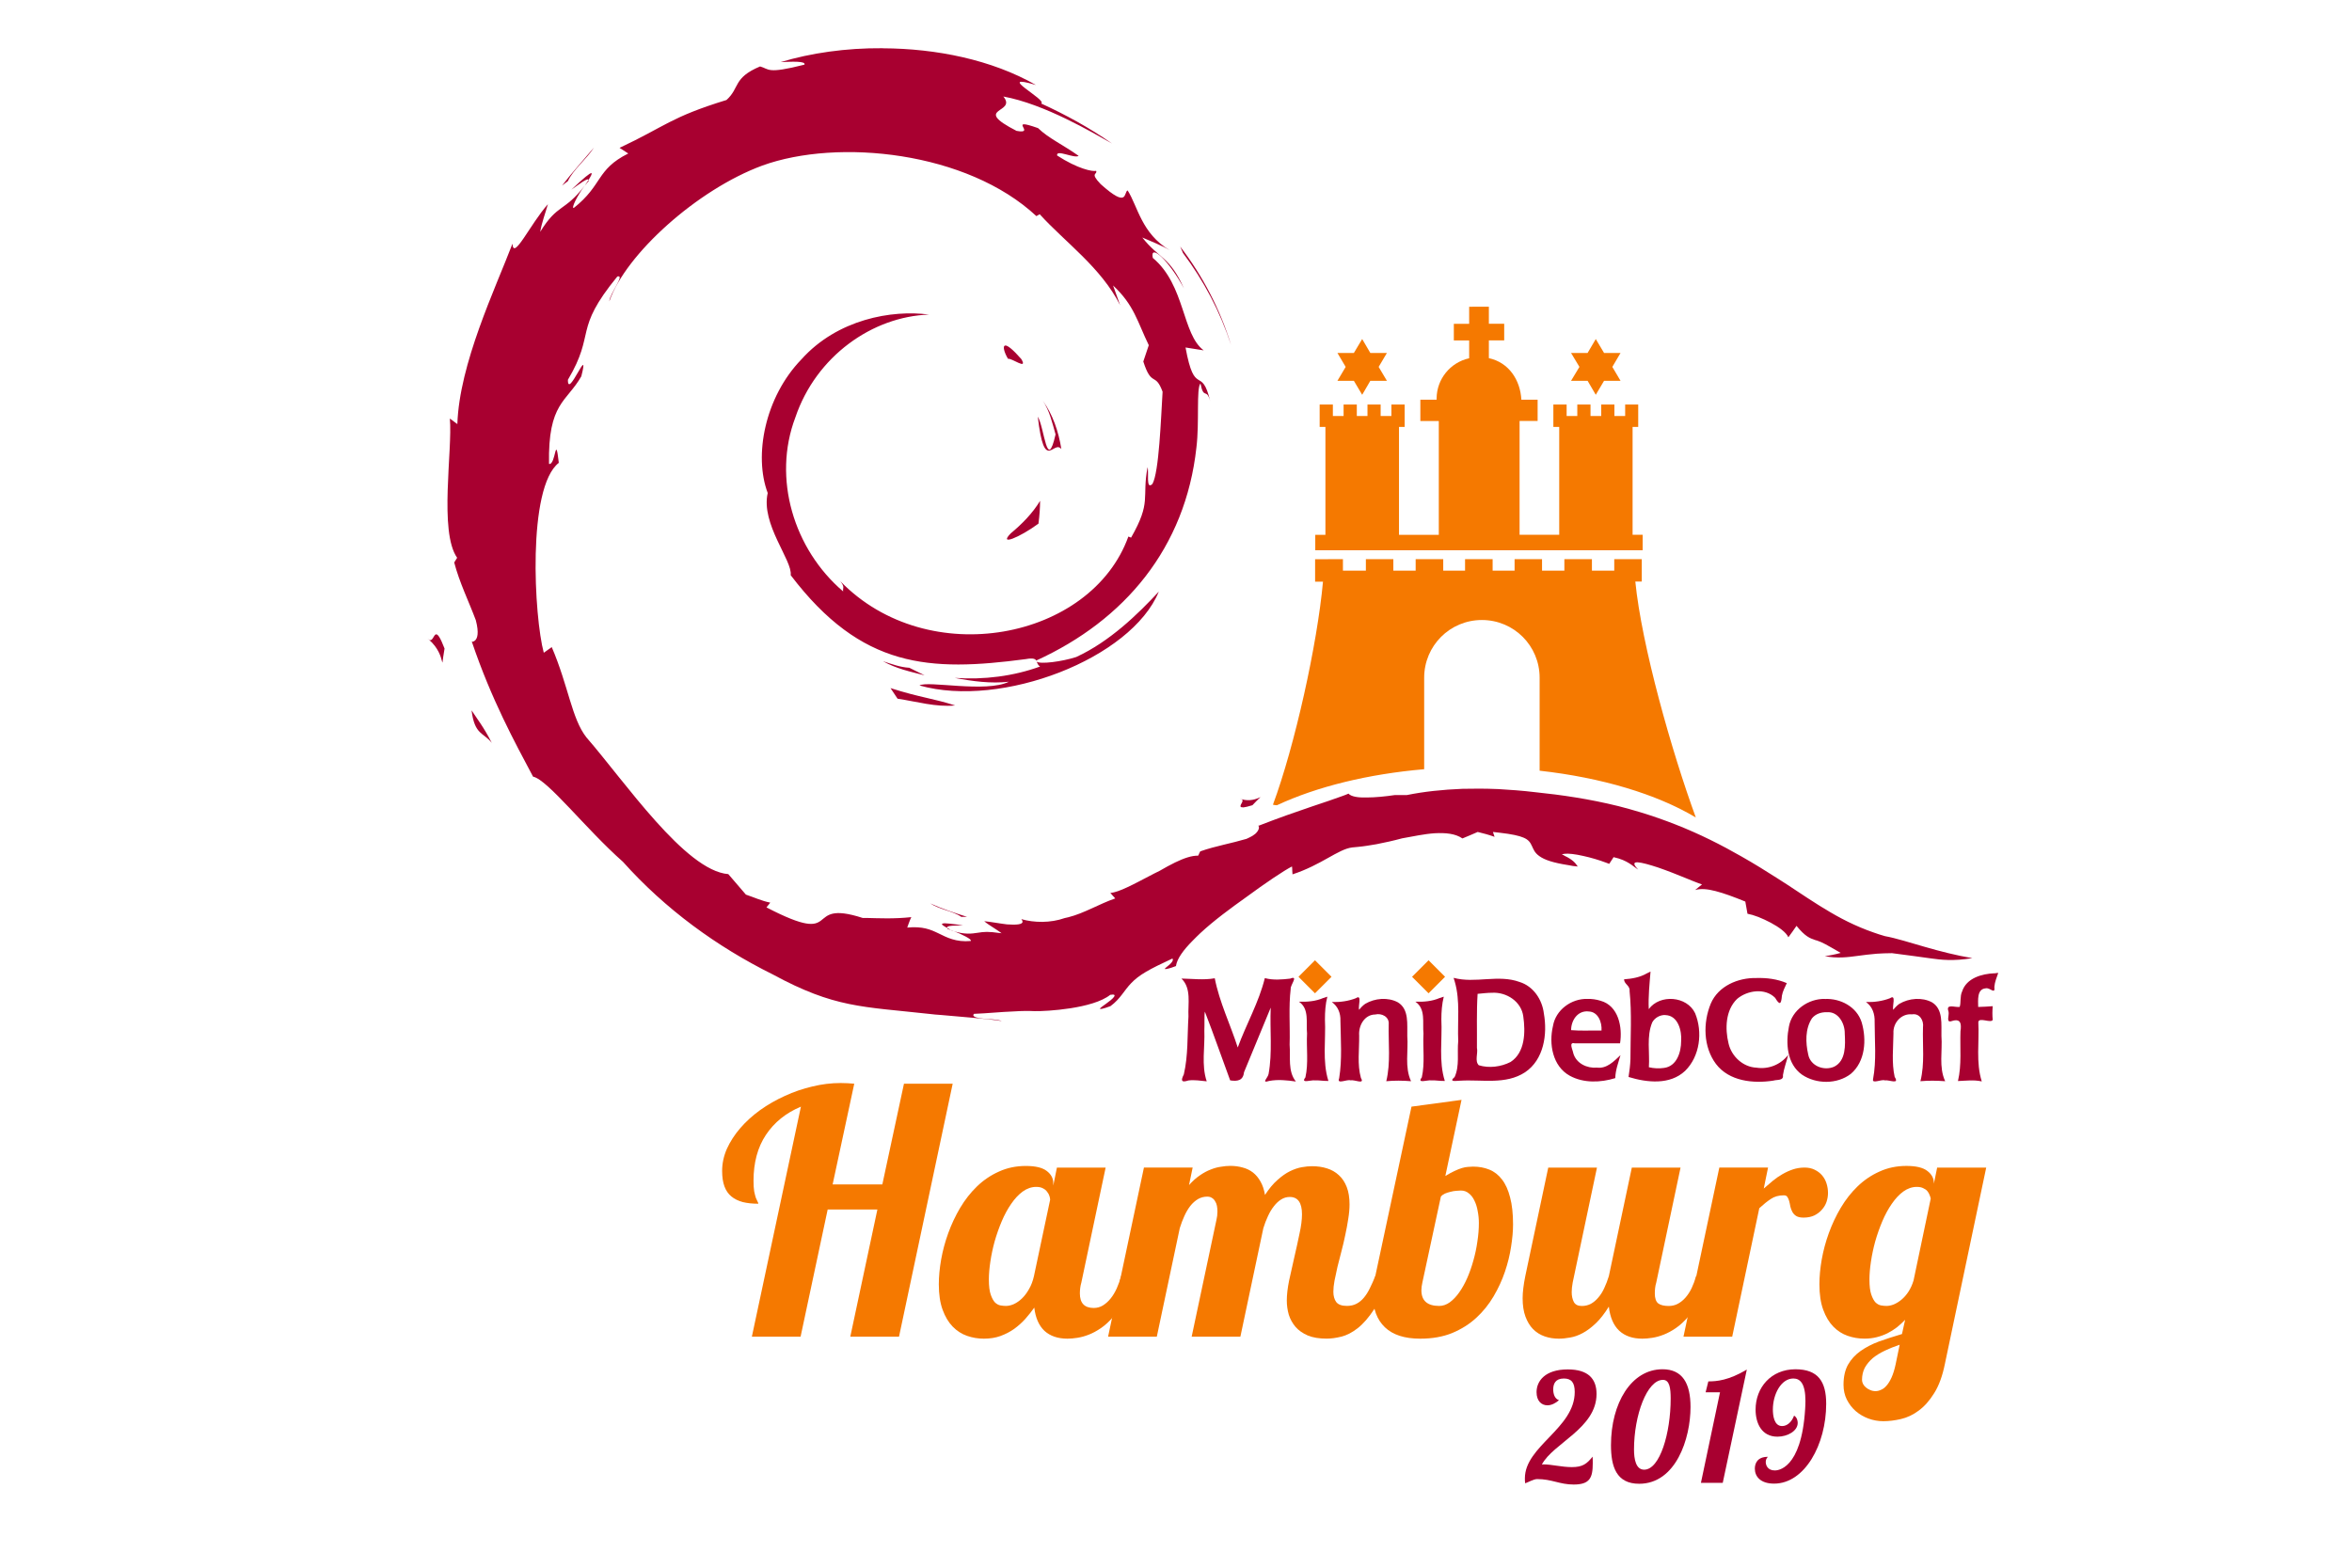 <?xml version="1.0" encoding="UTF-8" standalone="no"?>
<!-- Created with Inkscape (http://www.inkscape.org/) -->

<svg
   xmlns:ns2="http://ns.adobe.com/AdobeIllustrator/10.0/"
   xmlns:dc="http://purl.org/dc/elements/1.1/"
   xmlns:cc="http://creativecommons.org/ns#"
   xmlns:rdf="http://www.w3.org/1999/02/22-rdf-syntax-ns#"
   xmlns:svg="http://www.w3.org/2000/svg"
   xmlns="http://www.w3.org/2000/svg"
   xmlns:sodipodi="http://sodipodi.sourceforge.net/DTD/sodipodi-0.dtd"
   xmlns:inkscape="http://www.inkscape.org/namespaces/inkscape"
   width="219.075mm"
   height="146.05mm"
   viewBox="0 0 219.075 146.05"
   version="1.1"
   id="svg91"
   inkscape:version="0.92.3 (2405546, 2018-03-11)"
   sodipodi:docname="minidebconf-front1.svg">
  <defs
     id="defs85">
    <inkscape:path-effect
       effect="bend_path"
       id="path-effect1136"
       is_visible="true"
       bendpath="m 14.24,205.181 c 11.18,23.203 28.674,20.919 44.262,13.773 81.73,-40.115 84.615,17.473 120.643,-4.702"
       prop_scale="1"
       scale_y_rel="false"
       vertical="false"
       bendpath-nodetypes="ccc" />
    <inkscape:path-effect
       effect="bend_path"
       id="path-effect1133"
       is_visible="true"
       bendpath="m 10.276,221.504 c 44.144,44.714 90.033,54.855 139.205,0"
       prop_scale="1"
       scale_y_rel="false"
       vertical="false"
       bendpath-nodetypes="cc" />
    <inkscape:path-effect
       bendpath-nodetypes="ccc"
       vertical="false"
       scale_y_rel="false"
       prop_scale="1"
       bendpath="m 14.24,205.181 c 11.18,23.203 28.674,20.919 44.262,13.773 81.73,-40.115 84.615,17.473 120.643,-4.702"
       is_visible="true"
       id="path-effect1136-7"
       effect="bend_path" />
    <inkscape:path-effect
       bendpath-nodetypes="cc"
       vertical="false"
       scale_y_rel="false"
       prop_scale="1"
       bendpath="m 10.276,221.504 c 44.144,44.714 90.033,54.855 139.205,0"
       is_visible="true"
       id="path-effect1133-5"
       effect="bend_path" />
  </defs>
  <sodipodi:namedview
     id="base"
     pagecolor="#ffffff"
     bordercolor="#666666"
     borderopacity="1.0"
     inkscape:pageopacity="0.0"
     inkscape:pageshadow="2"
     inkscape:zoom="0.707107"
     inkscape:cx="481.84738"
     inkscape:cy="74.849571"
     inkscape:document-units="mm"
     inkscape:current-layer="layer1"
     showgrid="false"
     inkscape:snap-global="false"
     inkscape:window-width="1301"
     inkscape:window-height="744"
     inkscape:window-x="65"
     inkscape:window-y="24"
     inkscape:window-maximized="1"
     fit-margin-top="0"
     fit-margin-left="0"
     fit-margin-right="0"
     fit-margin-bottom="0" />
  <g
     inkscape:label="Camada 1"
     inkscape:groupmode="layer"
     id="layer1"
     transform="translate(4.762,-8.604)">
    <path
       sodipodi:nodetypes="ccccccccccccccccccccccscccccccccccccccccccccccscccccccccccccccccccccccccscccccccccccccccccccccccccccccccccccccccccccccccccccccccccccccccccccccccccccccccccccccccccccccccccccccccccccccccccccccccccccccccccccccccccccccccccccccccccccccccccccccccccccccccccccccccccccccccccccccccccccccccccccccccccccccccccscccccccsccccccccscccccccccccccccc"
       inkscape:connector-curvature="0"
       id="path322"
       d="m 77.433,13.097 c -3.396,-0.028 -6.693,0.448 -9.478,1.293 1.047,-0.045 2.364,-0.108 2.215,0.237 -3.544,0.902 -3.259,0.406 -4.135,0.167 -2.545,1.072 -1.869,1.989 -3.128,3.126 -5.222,1.602 -5.689,2.452 -9.962,4.459 l 0.812,0.525 c -3.015,1.508 -2.351,2.918 -5.078,5.077 -0.262,0.033 0.363,-1.203 1.019,-2.081 -1.897,2.475 -2.515,1.652 -4.142,4.302 0.151,-0.896 0.469,-1.701 0.716,-2.576 -1.673,1.89 -3.219,5.293 -3.3,3.683 -1.609,4.205 -4.952,11.191 -5.134,16.804 L 37.14,47.597 C 37.404,50.518 36.108,58.147 37.818,60.569 l -0.272,0.436 c 0.482,1.859 1.36,3.633 2.013,5.383 0.638,2.445 -0.732,1.92 -0.361,2.031 1.826,5.381 3.968,9.294 5.691,12.54 1.355,0.267 4.907,4.874 8.373,7.934 3.94,4.405 8.729,7.899 13.956,10.492 5.764,3.126 8.307,2.987 14.581,3.678 0.373,0.05 0.739,0.076 1.102,0.101 2.139,0.202 4.062,0.318 5.651,0.563 -0.388,-0.151 -1.178,-0.177 -1.761,-0.227 -0.608,-0.076 -1.054,-0.177 -0.838,-0.444 1.322,-0.05 2.424,-0.177 3.746,-0.227 0.79,-0.051 1.319,-0.051 1.905,-0.025 1.095,0.025 5.436,-0.227 7.046,-1.519 0.416,-0.076 0.472,0.025 0.341,0.202 -0.126,0.177 -0.431,0.411 -0.729,0.626 -0.272,0.202 -0.55,0.381 -0.565,0.454 -0.025,0.076 0.227,0.051 0.974,-0.227 0.479,-0.351 0.8,-0.729 1.075,-1.085 0.285,-0.368 0.52,-0.711 0.86,-1.062 0.351,-0.366 0.757,-0.689 1.36,-1.044 0.613,-0.363 1.372,-0.732 2.472,-1.244 0.101,0.101 0.025,0.252 -0.101,0.399 -0.126,0.151 -0.32,0.293 -0.454,0.404 -0.126,0.101 -0.202,0.177 -0.101,0.177 0.101,0 0.396,-0.05 0.989,-0.28 0.101,-0.699 0.711,-1.509 1.539,-2.346 0.227,-0.227 0.469,-0.479 0.732,-0.721 1.277,-1.186 2.838,-2.331 4.301,-3.373 0.865,-0.636 1.703,-1.229 2.475,-1.748 0.754,-0.507 1.39,-0.903 1.761,-1.092 0.025,0.126 0.025,0.252 0.025,0.368 0,0.126 0.025,0.252 0.025,0.368 1.357,-0.444 2.404,-1.022 3.295,-1.521 0.883,-0.494 1.604,-0.906 2.263,-0.986 0.177,-0.025 0.346,-0.025 0.52,-0.05 0.563,-0.05 1.148,-0.151 1.743,-0.252 0.78,-0.151 1.589,-0.33 2.379,-0.545 1.019,-0.177 2.061,-0.414 3.063,-0.477 0.989,-0.05 1.895,0.025 2.563,0.484 0.227,-0.101 0.469,-0.202 0.709,-0.295 0.227,-0.101 0.474,-0.202 0.714,-0.308 0.26,0.076 0.517,0.126 0.78,0.202 0.257,0.076 0.522,0.151 0.79,0.252 -0.025,-0.076 -0.05,-0.151 -0.076,-0.227 -0.025,-0.076 -0.05,-0.151 -0.076,-0.227 0.227,0.025 0.459,0.05 0.666,0.076 1.097,0.126 1.773,0.277 2.172,0.447 0.487,0.202 0.643,0.452 0.805,0.807 0.126,0.257 0.227,0.608 0.699,0.933 0.477,0.336 1.234,0.603 2.694,0.83 0.126,0.025 0.27,0.05 0.414,0.076 0.151,0.025 0.295,0.025 0.452,0.05 -0.126,-0.177 -0.227,-0.328 -0.414,-0.489 -0.177,-0.151 -0.419,-0.325 -0.782,-0.492 -0.05,-0.025 -0.076,-0.05 -0.126,-0.076 -0.05,-0.025 -0.101,-0.05 -0.151,-0.076 0.025,-0.025 0.05,-0.025 0.101,-0.025 0.025,0 0.076,-0.025 0.126,-0.025 0.348,-0.05 1.004,0.025 1.773,0.202 0.689,0.151 1.43,0.366 2.137,0.633 0.076,0.025 0.177,0.076 0.267,0.101 0.076,-0.101 0.126,-0.202 0.202,-0.31 0.076,-0.101 0.126,-0.202 0.202,-0.315 0.694,0.151 1.135,0.371 1.458,0.573 0.331,0.202 0.555,0.409 0.84,0.588 -0.497,-0.512 -0.449,-0.696 -0.05,-0.681 0.404,0.025 1.12,0.227 1.92,0.492 0.898,0.31 1.728,0.641 2.48,0.949 0.255,0.101 0.499,0.202 0.711,0.29 0.391,0.151 0.696,0.277 0.88,0.33 -0.101,0.076 -0.227,0.177 -0.323,0.26 -0.101,0.076 -0.227,0.177 -0.318,0.262 0.515,-0.151 1.14,-0.101 1.912,0.101 0.78,0.202 1.67,0.53 2.762,0.974 0,0.05 0.101,0.522 0.101,0.565 0.025,0.151 0.076,0.429 0.101,0.57 0.277,0.05 0.631,0.151 1.012,0.3 0.378,0.151 0.782,0.336 1.163,0.54 0.757,0.406 1.435,0.896 1.632,1.352 0.126,-0.177 0.26,-0.351 0.386,-0.53 0.126,-0.177 0.252,-0.356 0.373,-0.535 0.805,0.999 1.271,1.163 1.71,1.309 0.05,0.025 0.126,0.05 0.177,0.05 0.626,0.227 0.787,0.333 2.228,1.16 -0.252,0.076 -0.484,0.126 -0.729,0.177 -0.252,0.05 -0.497,0.101 -0.752,0.126 1.135,0.227 2.149,0.101 3.068,-0.025 0.598,-0.076 1.115,-0.151 1.781,-0.202 0.431,-0.025 0.883,-0.05 1.41,-0.05 1.698,0.227 2.664,0.346 3.635,0.489 0.893,0.126 2.056,0.27 3.85,-0.025 -1.496,-0.252 -2.987,-0.636 -4.415,-1.047 -1.362,-0.391 -2.712,-0.82 -3.726,-1.004 -0.373,-0.101 -0.737,-0.227 -1.09,-0.351 -1.647,-0.573 -3.151,-1.342 -4.531,-2.2 -0.202,-0.126 -0.394,-0.227 -0.593,-0.361 -1.294,-0.807 -2.583,-1.713 -3.875,-2.52 -1.019,-0.653 -2.109,-1.327 -3.274,-1.99 -0.926,-0.53 -1.895,-1.052 -2.916,-1.554 -2.091,-1.029 -4.271,-1.887 -6.524,-2.571 -0.669,-0.202 -1.342,-0.391 -2.018,-0.563 -2.702,-0.669 -5.31,-1.049 -7.75,-1.299 -1.236,-0.151 -2.392,-0.227 -3.444,-0.29 -1.203,-0.05 -2.321,-0.05 -3.333,-0.025 -1.884,0.076 -3.582,0.257 -5.174,0.58 h -0.573 -0.545 c -0.843,0.126 -1.829,0.227 -2.621,0.227 -0.802,0.025 -1.458,-0.076 -1.705,-0.358 -0.151,0.076 -0.33,0.126 -0.51,0.202 -0.79,0.293 -1.766,0.616 -2.921,1.004 -1.42,0.479 -3.075,1.057 -4.939,1.784 -0.076,-0.076 -0.025,-0.025 0.025,0.101 0.025,0.126 -0.025,0.341 -0.28,0.603 -0.076,0.076 -0.202,0.151 -0.341,0.252 -0.151,0.076 -0.318,0.177 -0.53,0.265 -0.679,0.202 -1.395,0.371 -2.122,0.547 -0.727,0.177 -1.466,0.363 -2.192,0.621 -0.025,0.076 -0.076,0.126 -0.101,0.202 -0.025,0.076 -0.05,0.126 -0.101,0.202 -0.568,-0.025 -1.307,0.227 -2.134,0.626 -0.462,0.227 -0.946,0.489 -1.446,0.782 -0.32,0.151 -0.638,0.32 -0.959,0.487 -0.752,0.391 -1.43,0.757 -2.066,1.049 -0.623,0.295 -1.153,0.482 -1.567,0.532 0.076,0.076 0.151,0.151 0.227,0.252 0.076,0.076 0.151,0.151 0.227,0.252 -1.471,0.502 -2.896,1.387 -4.369,1.753 -0.101,0.025 -0.227,0.05 -0.333,0.076 -1.327,0.469 -2.861,0.441 -4.039,0.101 0.298,0.378 -0.025,0.512 -0.764,0.512 -0.177,0 -0.371,-0.025 -0.583,-0.025 -0.648,-0.076 -1.415,-0.227 -2.112,-0.295 0.262,0.227 0.54,0.396 0.81,0.573 0.227,0.151 0.454,0.29 0.681,0.454 0.05,0.025 0.076,0.076 0.126,0.101 -0.05,-0.025 -0.126,-0.025 -0.177,-0.025 -1.052,-0.151 -1.438,-0.126 -2.048,-0.025 -0.532,0.076 -1.213,0.202 -2.389,-0.202 -0.076,-0.05 -0.151,-0.05 -0.227,-0.126 -0.076,-0.05 -0.151,-0.076 -0.227,-0.126 -0.05,-0.126 0.151,-0.177 0.444,-0.202 0.333,-0.025 0.704,-0.025 1.037,-0.05 -1.203,-0.126 -1.69,-0.227 -1.905,-0.151 -0.177,0.05 0.05,0.202 0.424,0.406 0.025,0.025 0.025,0.025 0.025,0.05 0,0.025 0,0.025 0.025,0.05 0,0 0.126,0.025 0.227,0.076 0.126,0.025 0.227,0.076 0.227,0.076 0.409,0.151 0.901,0.376 1.224,0.552 0.336,0.177 0.547,0.338 0.462,0.414 -1.377,0.126 -2.24,-0.343 -2.974,-0.701 -0.78,-0.378 -1.491,-0.684 -2.936,-0.552 0.05,-0.177 0.126,-0.328 0.177,-0.489 0.05,-0.151 0.126,-0.323 0.202,-0.482 -1.642,0.177 -3.002,0.101 -4.185,0.076 -0.126,0 -0.227,0 -0.346,0 -5.716,-1.852 -1.635,2.815 -8.961,-0.984 l 0.356,-0.444 C 66.188,92.539 65.48,92.204 64.715,91.949 L 63.075,90.039 C 59.077,89.734 53.426,81.404 49.861,77.302 48.486,75.559 48.194,72.531 46.63,68.891 l -0.742,0.525 c -0.898,-3.32 -1.567,-15.381 1.4,-17.694 -0.328,-2.883 -0.265,0.252 -0.913,0.101 -0.101,-5.714 1.637,-5.744 3.01,-8.161 0.83,-3.256 -1.282,2.225 -1.249,0.323 2.631,-4.436 0.452,-4.555 4.604,-9.621 0.762,-0.212 -0.701,1.555 -0.747,2.318 1.501,-4.383 8.201,-10.425 14.251,-12.654 7.043,-2.554 19.072,-1.317 25.527,4.71 l 0.308,-0.177 c 2.359,2.603 5.729,4.97 7.492,8.477 l -0.658,-1.838 c 1.965,1.825 2.263,3.37 3.327,5.564 l -0.51,1.519 c 0.785,2.439 1.107,0.941 1.796,2.815 -0.151,2.447 -0.328,7.528 -0.949,8.595 -0.631,0.603 -0.308,-1.143 -0.452,-1.557 -0.545,2.924 0.394,3.179 -1.534,6.554 l -0.252,-0.101 c -3.461,9.612 -18.635,12.598 -26.829,4.162 0.457,0.598 0.202,0.595 0.262,0.951 -4.614,-3.94 -6.597,-10.547 -4.453,-16.206 1.927,-5.704 7.175,-9.404 12.455,-9.586 -3.466,-0.466 -8.539,0.437 -11.887,4.17 -3.411,3.524 -4.453,8.976 -3.141,12.452 -0.661,2.896 2.328,6.297 2.139,7.656 6.615,8.701 12.924,9.006 21.897,7.82 0.679,-0.126 0.885,-0.025 0.991,0.151 0,0 0,-0.025 0,-0.025 8.229,-3.756 13.875,-10.487 14.902,-19.826 0.293,-2.349 -0.025,-5.535 0.378,-5.976 0.315,1.571 0.56,0.348 0.911,1.66 -0.805,-3.431 -1.435,-0.29 -2.301,-5.015 l 1.693,0.267 c -2.028,-1.493 -1.71,-6.081 -4.743,-8.614 -0.288,-1.413 1.541,0.29 2.904,2.843 -1.342,-3 -2.301,-2.74 -3.882,-4.743 0.832,0.374 1.773,0.71 2.566,1.191 -2.639,-1.559 -2.982,-4.084 -3.93,-5.576 -0.386,0.149 0.101,1.76 -2.513,-0.588 -1.057,-1.097 -0.265,-0.864 -0.424,-1.237 -0.33,0.088 -1.71,-0.182 -3.63,-1.428 -0.126,-0.616 1.617,0.312 2.003,0.033 -1.471,-1.044 -2.8,-1.635 -3.782,-2.586 -3.005,-1.059 -0.076,0.616 -2.003,0.258 -4.266,-2.192 0.101,-1.608 -1.229,-3.202 3.84,0.704 8.257,3.333 10.126,4.38 -2.091,-1.465 -4.321,-2.682 -6.61,-3.731 0.681,-0.275 -4.427,-2.891 -0.482,-1.723 -4.115,-2.355 -9.294,-3.396 -14.258,-3.417 z m 14.306,57.038 c 0,0.025 0.025,0.076 0.05,0.101 -0.025,-0.025 -0.025,-0.05 -0.05,-0.101 z m 0.05,0.101 c 0.076,0.151 0.126,0.341 0.325,0.464 -2.475,0.898 -5.214,1.249 -7.947,1.06 1.662,0.313 3.35,0.545 5.043,0.356 -2.129,1.054 -7.573,-0.126 -8.328,0.348 7.654,2.167 19.738,-2.513 22.293,-8.744 -1.958,2.109 -4.571,4.654 -7.697,6.095 -1.324,0.426 -3.368,0.696 -3.691,0.421 z M 50.571,22.34 c -1.004,1.189 -2.041,2.335 -2.982,3.55 l 0.542,-0.41 c 0.502,-1.081 1.789,-2.107 2.439,-3.14 z m -0.252,2.397 c -0.126,-0.028 -0.653,0.397 -1.864,1.539 0.739,-0.515 1.551,-1.155 1.597,-0.901 0.227,-0.367 0.371,-0.629 0.267,-0.638 z m -0.267,0.636 v 0 l -0.348,0.533 0.373,-0.448 z m 55.114,6.199 0.262,0.606 c 1.925,2.558 3.461,5.46 4.475,8.565 -1.017,-3.327 -2.649,-6.448 -4.738,-9.171 z m -16.264,9.226 c -0.32,-0.025 -0.126,0.648 0.227,1.236 0.333,-0.101 1.879,1.097 1.241,0.025 -0.8,-0.916 -1.256,-1.256 -1.476,-1.271 z m 3.474,5.144 c 0.621,0.936 0.87,2.026 1.181,3.133 -0.81,3.572 -1.024,-0.611 -1.655,-1.655 0.61,5.318 1.453,2.112 2.195,3.017 -0.265,-1.662 -0.81,-3.227 -1.72,-4.495 z m 1.72,4.495 c 0,0 0,0 0,0 v 0 c 0,0 0,0 0,0 z m -1.973,4.813 c -0.716,1.186 -1.683,2.162 -2.747,3.05 -1.158,1.188 0.822,0.383 2.588,-0.913 0.101,-0.754 0.151,-1.468 0.151,-2.137 z M 35.866,67.7 c -0.252,0.025 -0.33,0.737 -0.684,0.489 1.756,1.501 0.994,3.496 1.463,0.835 -0.401,-1.044 -0.623,-1.332 -0.78,-1.324 z m -0.684,0.489 c -0.025,-0.025 -0.05,-0.05 -0.101,-0.076 0.025,0.025 0.05,0.05 0.101,0.076 z m 42.298,2.013 c 1.208,0.691 2.556,0.976 3.88,1.317 l -1.425,-0.704 c -0.86,-0.05 -1.645,-0.346 -2.455,-0.613 z m 0.704,2.508 0.656,0.986 c 1.819,0.275 3.565,0.8 5.366,0.631 -2.089,-0.674 -3.184,-0.716 -6.022,-1.617 z M 39.163,74.782 c 0.283,2.313 1.107,2.043 1.882,3.032 -0.759,-1.496 -1.37,-2.238 -1.882,-3.032 z m 78.061,6.978 c -0.252,0 -0.585,0.126 -1.173,0.573 0.31,-0.05 0.613,-0.076 0.923,-0.101 0.348,-0.05 0.742,-0.126 1.203,-0.283 -0.396,0.025 -0.588,-0.126 -0.85,-0.177 -0.025,0 -0.076,-0.025 -0.101,-0.025 z m -4.559,1.1 c -0.025,0 -0.05,0.025 -0.126,0.05 -0.262,0.126 -0.903,0.378 -1.652,0.151 v 0 c 0.126,0.05 0.101,0.202 0.025,0.325 -0.076,0.126 -0.151,0.278 -0.126,0.361 0.025,0.05 0.101,0.076 0.272,0.076 0.177,-0.025 0.436,-0.076 0.835,-0.202 0.568,-0.603 0.792,-0.777 0.752,-0.774 z m -1.776,0.202 c 0,0 0,0 0,0 h -0.025 c 0,0 0.025,0 0.025,0.025 z m -0.025,0 c -0.025,-0.025 -0.025,-0.025 -0.025,-0.025 -0.025,-0.025 -0.025,-0.025 -0.05,-0.025 0.025,0.025 0.025,0.025 0.025,0.025 z m 0.025,0 c 0,0 0,0 0,0 z m -29.064,9.677 v 0 c 0.025,0 0.025,0.025 0.05,0.025 -0.025,0 -0.025,-0.025 -0.05,-0.025 z m 0.05,0.025 c 0.419,0.275 0.941,0.457 1.458,0.633 0.532,0.177 1.052,0.346 1.44,0.621 h 0.27 0.267 c -0.563,-0.177 -1.145,-0.363 -1.726,-0.57 -0.568,-0.202 -1.14,-0.426 -1.71,-0.684 z"
       style="opacity:1;vector-effect:none;fill:#a80030;fill-opacity:1;stroke:none;stroke-width:1.11;stroke-linecap:butt;stroke-linejoin:miter;stroke-miterlimit:4;stroke-dasharray:none;stroke-dashoffset:0;stroke-opacity:1" />
    <path
       sodipodi:nodetypes="ccccccccccccccccccccccccccccccccccccccccccccccccccccccccccccccccccccccccccccccccccccccccccccccccccccccssscccccccccccccccccccccccccccccc"
       style="opacity:1;vector-effect:none;fill:#f57900;fill-opacity:1;stroke:none;stroke-width:1.288;stroke-linecap:butt;stroke-linejoin:miter;stroke-miterlimit:4;stroke-dasharray:none;stroke-dashoffset:0;stroke-opacity:1"
       d="m 132.082,37.181 v 1.593 h -1.428 v 1.549 h 1.428 v 1.658 c -1.761,0.388 -3.017,1.937 -3.032,3.736 v 0.126 h -1.514 v 1.983 h 1.718 v 10.603 h -3.708 V 48.374 h 0.151 0.376 v -2.086 h -1.234 v 1.072 h -1.002 v -1.072 h -1.226 v 1.072 h -0.994 v -1.072 h -1.231 v 1.072 h -0.999 v -1.072 h -1.231 v 2.086 h 0.537 v 10.056 h -0.946 v 1.435 h 30.495 v -1.438 h -0.938 V 48.374 h 0.151 0.373 v -2.086 h -1.216 v 1.07 h -1.002 v -1.07 h -1.229 v 1.07 h -0.996 v -1.07 h -1.231 v 1.07 h -0.994 v -1.07 h -1.236 v 2.086 h 0.547 V 58.427 h -3.693 V 47.824 h 1.68 v -1.983 h -1.514 c -0.101,-1.851 -1.178,-3.471 -3.027,-3.87 v -1.655 h 1.428 v -1.547 h -1.428 v -1.593 z m -9.965,3.009 -0.774,1.297 h -1.531 l 0.767,1.299 -0.767,1.294 h 1.531 l 0.774,1.304 0.759,-1.304 h 1.544 l -0.769,-1.294 0.769,-1.299 h -1.544 z m 21.758,0 -0.762,1.297 h -1.541 l 0.78,1.299 -0.78,1.294 h 1.541 l 0.762,1.304 0.772,-1.304 h 1.534 l -0.764,-1.294 0.764,-1.299 h -1.534 z m -26.143,20.515 v 2.089 h 0.734 c -0.527,5.817 -2.626,15.293 -4.662,20.78 0.126,0.025 0.26,0.05 0.368,0.05 3.741,-1.743 8.522,-2.911 13.719,-3.358 v -8.522 c 0,-2.979 2.399,-5.378 5.376,-5.378 2.982,0 5.378,2.399 5.378,5.378 v 8.661 c 5.769,0.641 10.901,2.18 14.549,4.359 -2.233,-6.097 -5.043,-15.999 -5.636,-21.983 h 0.6 v -2.086 h -2.561 v 1.07 h -2.081 v -1.07 h -2.566 v 1.07 h -2.081 v -1.07 h -2.556 v 1.07 h -2.046 v -1.07 h -2.568 v 1.07 h -2.033 v -1.07 h -2.568 v 1.07 h -2.079 v -1.07 h -2.558 v 1.07 h -2.137 v -1.07 z"
       id="path324"
       inkscape:connector-curvature="0" />
    <g
       transform="matrix(1.034,0,0,1.034,3.242,-4.79)"
       id="g354"
       inkscape:label="Camada 1">
      <g
         id="g352"
         transform="matrix(0.868,0,0,0.868,19.182,13.934)">
        <g
           aria-label="Hamburg"
           style="font-style:normal;font-variant:normal;font-weight:normal;font-stretch:normal;font-size:35.101px;line-height:1.25;font-family:Lobster;-inkscape-font-specification:'Lobster, Normal';font-variant-ligatures:normal;font-variant-caps:normal;font-variant-numeric:normal;font-feature-settings:normal;text-align:start;letter-spacing:0px;word-spacing:0px;writing-mode:lr-tb;text-anchor:start;opacity:1;vector-effect:none;fill:#f57900;fill-opacity:1;stroke:none;stroke-width:1.045;stroke-linecap:butt;stroke-linejoin:miter;stroke-miterlimit:4;stroke-dasharray:none;stroke-dashoffset:0;stroke-opacity:1"
           id="g344"
           transform="translate(-2.697,0.986)">
          <path
             d="m 59.925,136.63 2.811,-13.197 h -5.159 l -2.811,13.197 h -5.056 l 5.09,-23.875 q -2.331,0.977 -3.634,2.931 -1.285,1.936 -1.285,4.764 0,0.669 0.069,1.097 0.086,0.412 0.171,0.669 0.103,0.24 0.171,0.377 0.086,0.137 0.086,0.24 -0.908,0 -1.611,-0.172 -0.703,-0.188 -1.183,-0.582 -0.48,-0.395 -0.72,-1.046 -0.24,-0.651 -0.24,-1.611 0,-1.165 0.497,-2.297 0.514,-1.131 1.388,-2.142 0.874,-1.011 2.057,-1.868 1.2,-0.857 2.571,-1.474 1.371,-0.634 2.845,-0.977 1.474,-0.36 2.948,-0.36 0.394,0 0.72,0.02 0.343,0.02 0.686,0.05 l -2.245,10.455 h 5.159 l 2.245,-10.455 h 5.056 l -5.57,26.257 z"
             style="font-style:normal;font-variant:normal;font-weight:normal;font-stretch:normal;font-size:35.101px;font-family:Lobster;-inkscape-font-specification:'Lobster, Normal';font-variant-ligatures:normal;font-variant-caps:normal;font-variant-numeric:normal;font-feature-settings:normal;text-align:start;writing-mode:lr-tb;text-anchor:start;vector-effect:none;fill:#f57900;fill-opacity:1;stroke:none;stroke-width:1.045;stroke-linecap:butt;stroke-linejoin:miter;stroke-miterlimit:4;stroke-dasharray:none;stroke-dashoffset:0;stroke-opacity:1"
             id="path330"
             inkscape:connector-curvature="0" />
          <path
             d="m 89.508,130.34 q -0.497,1.422 -1.08,2.468 -0.583,1.045 -1.217,1.765 -0.617,0.72 -1.268,1.166 -0.651,0.445 -1.268,0.685 -0.617,0.24 -1.183,0.326 -0.566,0.09 -1.028,0.09 -1.491,0 -2.382,-0.806 -0.874,-0.823 -1.063,-2.417 -0.428,0.6 -0.943,1.183 -0.514,0.566 -1.148,1.028 -0.634,0.446 -1.423,0.737 -0.771,0.275 -1.714,0.275 -0.908,0 -1.748,-0.292 -0.84,-0.291 -1.491,-0.959 -0.651,-0.669 -1.046,-1.749 -0.394,-1.079 -0.394,-2.639 0,-1.2 0.24,-2.571 0.24,-1.371 0.737,-2.742 0.497,-1.372 1.234,-2.623 0.754,-1.268 1.748,-2.228 1.011,-0.977 2.28,-1.542 1.268,-0.583 2.794,-0.583 1.491,0 2.159,0.514 0.686,0.514 0.686,1.268 v 0.257 l 0.377,-1.868 h 5.056 l -2.519,11.929 q -0.086,0.292 -0.12,0.583 -0.034,0.274 -0.034,0.548 0,1.509 1.44,1.509 0.514,0 0.943,-0.257 0.446,-0.275 0.805,-0.72 0.36,-0.446 0.634,-1.046 0.274,-0.617 0.463,-1.285 z m -8.844,-7.919 q 0,-0.154 -0.069,-0.377 -0.069,-0.24 -0.24,-0.445 -0.154,-0.223 -0.428,-0.36 -0.274,-0.154 -0.703,-0.154 -0.737,0 -1.405,0.48 -0.651,0.479 -1.2,1.285 -0.548,0.788 -0.977,1.8 -0.428,1.011 -0.737,2.091 -0.291,1.062 -0.446,2.108 -0.154,1.028 -0.154,1.851 0,1.011 0.189,1.559 0.189,0.549 0.446,0.823 0.274,0.257 0.583,0.309 0.308,0.05 0.548,0.05 0.394,0 0.823,-0.188 0.446,-0.206 0.84,-0.583 0.411,-0.394 0.737,-0.977 0.343,-0.583 0.514,-1.354 z"
             style="font-style:normal;font-variant:normal;font-weight:normal;font-stretch:normal;font-size:35.101px;font-family:Lobster;-inkscape-font-specification:'Lobster, Normal';font-variant-ligatures:normal;font-variant-caps:normal;font-variant-numeric:normal;font-feature-settings:normal;text-align:start;writing-mode:lr-tb;text-anchor:start;vector-effect:none;fill:#f57900;fill-opacity:1;stroke:none;stroke-width:1.045;stroke-linecap:butt;stroke-linejoin:miter;stroke-miterlimit:4;stroke-dasharray:none;stroke-dashoffset:0;stroke-opacity:1"
             id="path332"
             inkscape:connector-curvature="0" />
          <path
             d="m 115.885,130.34 q -0.737,2.159 -1.594,3.445 -0.84,1.285 -1.714,1.971 -0.857,0.668 -1.696,0.874 -0.823,0.206 -1.526,0.206 -1.165,0 -1.954,-0.326 -0.788,-0.343 -1.268,-0.891 -0.48,-0.566 -0.703,-1.269 -0.205,-0.719 -0.205,-1.474 0,-0.891 0.239,-2.073 0.258,-1.2 0.549,-2.451 0.291,-1.251 0.531,-2.417 0.257,-1.165 0.257,-2.005 0,-1.8 -1.268,-1.8 -0.48,0 -0.891,0.257 -0.412,0.257 -0.754,0.703 -0.343,0.428 -0.617,1.028 -0.275,0.583 -0.48,1.251 l -2.383,11.261 h -5.056 l 2.571,-12.118 q 0.103,-0.411 0.103,-0.874 0,-0.308 -0.051,-0.582 -0.051,-0.275 -0.189,-0.48 -0.12,-0.223 -0.326,-0.343 -0.189,-0.137 -0.497,-0.137 -0.514,0 -0.96,0.257 -0.428,0.257 -0.788,0.703 -0.343,0.445 -0.617,1.045 -0.274,0.6 -0.48,1.268 l -2.382,11.261 h -5.056 l 3.719,-17.551 h 5.056 l -0.377,1.817 q 0.566,-0.634 1.131,-1.011 0.566,-0.394 1.114,-0.6 0.548,-0.223 1.063,-0.291 0.514,-0.09 0.977,-0.09 0.685,0 1.285,0.171 0.6,0.155 1.063,0.514 0.463,0.36 0.788,0.943 0.326,0.566 0.463,1.388 0.634,-0.977 1.303,-1.559 0.668,-0.6 1.302,-0.909 0.634,-0.308 1.217,-0.411 0.583,-0.103 1.063,-0.103 0.84,0 1.542,0.223 0.72,0.223 1.234,0.703 0.532,0.48 0.823,1.234 0.291,0.754 0.291,1.799 0,0.703 -0.137,1.526 -0.12,0.805 -0.308,1.662 -0.172,0.84 -0.394,1.68 -0.223,0.84 -0.412,1.611 -0.171,0.771 -0.308,1.44 -0.12,0.651 -0.12,1.148 0,0.651 0.291,1.063 0.309,0.411 1.114,0.411 0.566,0 0.994,-0.223 0.429,-0.223 0.772,-0.634 0.342,-0.411 0.617,-0.977 0.291,-0.583 0.565,-1.268 z"
             style="font-style:normal;font-variant:normal;font-weight:normal;font-stretch:normal;font-size:35.101px;font-family:Lobster;-inkscape-font-specification:'Lobster, Normal';font-variant-ligatures:normal;font-variant-caps:normal;font-variant-numeric:normal;font-feature-settings:normal;text-align:start;writing-mode:lr-tb;text-anchor:start;vector-effect:none;fill:#f57900;fill-opacity:1;stroke:none;stroke-width:1.045;stroke-linecap:butt;stroke-linejoin:miter;stroke-miterlimit:4;stroke-dasharray:none;stroke-dashoffset:0;stroke-opacity:1"
             id="path334"
             inkscape:connector-curvature="0" />
          <path
             d="m 118.165,112.755 5.193,-0.703 -1.68,7.901 q 0.532,-0.325 0.943,-0.514 0.428,-0.205 0.771,-0.308 0.343,-0.103 0.617,-0.12 0.292,-0.03 0.549,-0.03 0.925,0 1.679,0.309 0.772,0.308 1.32,1.028 0.549,0.703 0.84,1.851 0.308,1.149 0.308,2.811 0,1.029 -0.205,2.314 -0.189,1.268 -0.634,2.588 -0.446,1.32 -1.183,2.571 -0.737,1.251 -1.8,2.228 -1.062,0.977 -2.502,1.577 -1.44,0.583 -3.308,0.583 -2.434,0 -3.668,-1.183 -1.234,-1.183 -1.234,-3.308 0,-0.497 0.05,-0.994 0.05,-0.514 0.188,-1.011 z m 1.131,18.253 q -0.103,0.446 -0.103,0.806 0,1.628 1.851,1.628 0.566,0 1.097,-0.377 0.531,-0.394 0.977,-1.028 0.463,-0.652 0.84,-1.509 0.377,-0.874 0.634,-1.816 0.274,-0.96 0.411,-1.954 0.155,-0.994 0.155,-1.92 0,-0.634 -0.12,-1.234 -0.103,-0.617 -0.343,-1.097 -0.223,-0.48 -0.583,-0.754 -0.343,-0.291 -0.823,-0.291 -0.188,0 -0.48,0.03 -0.291,0.02 -0.599,0.103 -0.309,0.07 -0.583,0.188 -0.257,0.12 -0.411,0.309 z"
             style="font-style:normal;font-variant:normal;font-weight:normal;font-stretch:normal;font-size:35.101px;font-family:Lobster;-inkscape-font-specification:'Lobster, Normal';font-variant-ligatures:normal;font-variant-caps:normal;font-variant-numeric:normal;font-feature-settings:normal;text-align:start;writing-mode:lr-tb;text-anchor:start;vector-effect:none;fill:#f57900;fill-opacity:1;stroke:none;stroke-width:1.045;stroke-linecap:butt;stroke-linejoin:miter;stroke-miterlimit:4;stroke-dasharray:none;stroke-dashoffset:0;stroke-opacity:1"
             id="path336"
             inkscape:connector-curvature="0" />
          <path
             d="m 149.17,130.34 q -0.497,1.422 -1.08,2.468 -0.583,1.045 -1.217,1.765 -0.617,0.72 -1.268,1.166 -0.651,0.445 -1.268,0.685 -0.617,0.24 -1.183,0.326 -0.566,0.09 -1.028,0.09 -1.509,0 -2.4,-0.823 -0.891,-0.84 -1.08,-2.502 -0.668,1.079 -1.354,1.731 -0.685,0.651 -1.354,1.011 -0.668,0.36 -1.302,0.463 -0.635,0.12 -1.183,0.12 -0.788,0 -1.474,-0.24 -0.686,-0.24 -1.2,-0.754 -0.497,-0.515 -0.788,-1.303 -0.291,-0.788 -0.291,-1.902 0,-0.48 0.07,-1.046 0.07,-0.583 0.206,-1.251 l 2.382,-11.261 h 5.056 l -2.519,11.929 q -0.103,0.549 -0.103,0.994 0,0.6 0.223,1.029 0.223,0.411 0.822,0.411 0.515,0 0.943,-0.223 0.429,-0.24 0.771,-0.651 0.36,-0.411 0.617,-0.977 0.275,-0.583 0.48,-1.251 l 2.383,-11.261 h 5.056 l -2.52,11.929 q -0.09,0.292 -0.12,0.583 -0.03,0.274 -0.03,0.548 0,0.737 0.343,1.029 0.36,0.274 1.097,0.274 0.514,0 0.942,-0.223 0.446,-0.24 0.806,-0.651 0.36,-0.411 0.634,-0.977 0.274,-0.583 0.463,-1.251 z"
             style="font-style:normal;font-variant:normal;font-weight:normal;font-stretch:normal;font-size:35.101px;font-family:Lobster;-inkscape-font-specification:'Lobster, Normal';font-variant-ligatures:normal;font-variant-caps:normal;font-variant-numeric:normal;font-feature-settings:normal;text-align:start;writing-mode:lr-tb;text-anchor:start;vector-effect:none;fill:#f57900;fill-opacity:1;stroke:none;stroke-width:1.045;stroke-linecap:butt;stroke-linejoin:miter;stroke-miterlimit:4;stroke-dasharray:none;stroke-dashoffset:0;stroke-opacity:1"
             id="path338"
             inkscape:connector-curvature="0" />
          <path
             d="m 146.393,136.63 3.719,-17.551 h 5.057 l -0.446,2.177 q 0.463,-0.411 0.943,-0.806 0.48,-0.394 0.994,-0.685 0.531,-0.309 1.097,-0.497 0.565,-0.189 1.199,-0.189 0.6,0 1.046,0.223 0.463,0.223 0.771,0.583 0.309,0.36 0.463,0.84 0.154,0.48 0.154,0.994 0,0.463 -0.154,0.925 -0.154,0.446 -0.48,0.806 -0.308,0.36 -0.788,0.6 -0.48,0.223 -1.114,0.223 -0.497,0 -0.772,-0.172 -0.257,-0.171 -0.394,-0.428 -0.137,-0.257 -0.206,-0.549 -0.05,-0.308 -0.12,-0.565 -0.07,-0.257 -0.188,-0.429 -0.103,-0.171 -0.36,-0.171 -0.806,0 -1.354,0.377 -0.548,0.36 -1.2,0.96 l -2.811,13.334 z"
             style="font-style:normal;font-variant:normal;font-weight:normal;font-stretch:normal;font-size:35.101px;font-family:Lobster;-inkscape-font-specification:'Lobster, Normal';font-variant-ligatures:normal;font-variant-caps:normal;font-variant-numeric:normal;font-feature-settings:normal;text-align:start;writing-mode:lr-tb;text-anchor:start;vector-effect:none;fill:#f57900;fill-opacity:1;stroke:none;stroke-width:1.045;stroke-linecap:butt;stroke-linejoin:miter;stroke-miterlimit:4;stroke-dasharray:none;stroke-dashoffset:0;stroke-opacity:1"
             id="path340"
             inkscape:connector-curvature="0" />
          <path
             d="m 169.394,134.882 q -0.394,0.411 -0.84,0.771 -0.445,0.343 -0.977,0.617 -0.514,0.257 -1.114,0.411 -0.599,0.155 -1.285,0.155 -0.908,0 -1.748,-0.292 -0.84,-0.291 -1.491,-0.959 -0.652,-0.669 -1.046,-1.749 -0.394,-1.079 -0.394,-2.639 0,-1.2 0.24,-2.571 0.24,-1.371 0.737,-2.742 0.497,-1.372 1.234,-2.623 0.754,-1.268 1.748,-2.228 1.011,-0.977 2.28,-1.542 1.268,-0.583 2.793,-0.583 1.491,0 2.16,0.514 0.686,0.514 0.686,1.268 v 0.07 l 0.342,-1.68 h 5.091 l -4.285,20.362 q -0.377,1.885 -1.114,3.051 -0.72,1.165 -1.611,1.816 -0.874,0.652 -1.851,0.875 -0.96,0.222 -1.817,0.222 -0.789,0 -1.543,-0.274 -0.737,-0.274 -1.319,-0.771 -0.566,-0.497 -0.926,-1.2 -0.343,-0.685 -0.343,-1.542 0,-1.234 0.463,-2.074 0.48,-0.84 1.303,-1.423 0.822,-0.583 1.919,-0.994 1.114,-0.394 2.383,-0.771 z m 2.657,-12.58 q -0.03,-0.172 -0.12,-0.378 -0.07,-0.205 -0.223,-0.394 -0.154,-0.188 -0.428,-0.308 -0.258,-0.137 -0.669,-0.137 -0.737,0 -1.405,0.48 -0.652,0.479 -1.2,1.285 -0.548,0.788 -0.977,1.8 -0.428,1.011 -0.737,2.091 -0.291,1.062 -0.446,2.108 -0.154,1.028 -0.154,1.851 0,1.011 0.189,1.559 0.188,0.549 0.445,0.823 0.275,0.257 0.583,0.309 0.309,0.05 0.549,0.05 0.359,0 0.754,-0.154 0.411,-0.172 0.805,-0.497 0.394,-0.326 0.72,-0.823 0.326,-0.497 0.531,-1.165 z m -3.222,15.168 q -0.823,0.274 -1.543,0.617 -0.72,0.343 -1.251,0.771 -0.514,0.446 -0.823,0.994 -0.291,0.566 -0.291,1.269 0,0.205 0.103,0.411 0.103,0.206 0.291,0.36 0.189,0.171 0.446,0.274 0.257,0.12 0.565,0.12 0.275,0 0.566,-0.137 0.308,-0.12 0.583,-0.446 0.274,-0.308 0.514,-0.84 0.24,-0.531 0.411,-1.319 z"
             style="font-style:normal;font-variant:normal;font-weight:normal;font-stretch:normal;font-size:35.101px;font-family:Lobster;-inkscape-font-specification:'Lobster, Normal';font-variant-ligatures:normal;font-variant-caps:normal;font-variant-numeric:normal;font-feature-settings:normal;text-align:start;writing-mode:lr-tb;text-anchor:start;vector-effect:none;fill:#f57900;fill-opacity:1;stroke:none;stroke-width:1.045;stroke-linecap:butt;stroke-linejoin:miter;stroke-miterlimit:4;stroke-dasharray:none;stroke-dashoffset:0;stroke-opacity:1"
             id="path342"
             inkscape:connector-curvature="0" />
        </g>
        <path
           style="font-style:normal;font-variant:normal;font-weight:normal;font-stretch:normal;font-size:114.421px;line-height:1.25;font-family:Poppl-Laudatio;-inkscape-font-specification:'Poppl-Laudatio, Normal';font-variant-ligatures:normal;font-variant-caps:normal;font-variant-numeric:normal;font-feature-settings:normal;text-align:start;letter-spacing:0px;word-spacing:0px;writing-mode:lr-tb;text-anchor:start;opacity:1;vector-effect:none;fill:#a80030;fill-opacity:1;stroke:none;stroke-width:1.045;stroke-linecap:butt;stroke-linejoin:miter;stroke-miterlimit:4;stroke-dasharray:none;stroke-dashoffset:0;stroke-opacity:1"
           d="m 139.914,99.896 c -0.728,0.428 -1.566,0.57 -2.386,0.628 0,0.504 0.641,0.648 0.573,1.207 0.241,2.326 0.09,4.733 0.09,7.088 -0.02,0.619 -0.1,1.21 -0.196,1.842 1.906,0.584 4.293,0.852 5.87,-0.634 1.542,-1.514 1.842,-4.036 1.036,-5.988 -0.847,-1.784 -3.655,-1.999 -4.809,-0.42 -0.06,-1.306 0.08,-2.606 0.184,-3.9 -0.12,0.06 -0.239,0.118 -0.358,0.177 z m 36.073,0 c -1.315,0.05 -2.927,0.494 -3.377,1.893 -0.238,0.494 -0.102,1.187 -0.25,1.599 -0.48,0.08 -1.474,-0.377 -1.162,0.471 0.114,0.392 -0.324,1.239 0.365,0.992 0.893,-0.285 1,0.277 0.878,1.066 -0.06,1.721 0.138,3.481 -0.26,5.166 0.825,-0.03 1.651,-0.148 2.47,0.04 -0.625,-1.983 -0.245,-4.109 -0.357,-6.151 0.06,-0.56 1.312,0.15 1.495,-0.24 -0.05,-0.472 -0.04,-0.947 0,-1.419 -0.502,0.05 -1.006,0.06 -1.51,0.08 0,-0.659 -0.157,-1.856 0.774,-1.932 0.467,-0.119 1.011,0.716 0.906,-0.159 0.04,-0.503 0.242,-0.97 0.403,-1.443 -0.13,0 -0.261,0.03 -0.391,0.05 z m -56.024,0.883 c 0.577,1.993 0.266,4.116 0.355,6.153 -0.127,1.233 0.158,2.582 -0.374,3.735 -0.66,0.557 0.161,0.387 0.57,0.38 2.239,-0.141 4.733,0.444 6.738,-0.872 1.956,-1.311 2.338,-3.945 1.953,-6.106 -0.172,-1.444 -1.09,-2.828 -2.521,-3.269 -2.215,-0.811 -4.599,0.18 -6.845,-0.428 0.04,0.136 0.08,0.272 0.124,0.407 z m 31.296,-0.389 c -1.894,-0.04 -3.957,0.825 -4.733,2.661 -0.819,1.989 -0.781,4.486 0.537,6.255 1.37,1.807 3.882,2.058 5.965,1.733 0.384,-0.12 1.082,0.03 0.989,-0.565 0.109,-0.721 0.375,-1.405 0.549,-2.11 -0.784,1.021 -2.049,1.529 -3.31,1.33 -1.369,-0.06 -2.575,-1.162 -2.883,-2.508 -0.378,-1.539 -0.32,-3.45 0.879,-4.621 1.062,-0.903 2.916,-1.175 3.957,-0.118 0.464,0.781 0.629,0.707 0.701,-0.218 0.08,-0.464 0.314,-0.883 0.508,-1.309 -1,-0.428 -2.078,-0.561 -3.159,-0.53 z m -48.352,0.06 c -0.869,0.1 -1.791,0.183 -2.66,-0.05 -0.617,2.514 -1.929,4.782 -2.811,7.202 -0.77,-2.402 -1.901,-4.7 -2.384,-7.186 -1.145,0.206 -2.302,0.05 -3.459,0.03 1.062,1.021 0.66,2.63 0.729,3.938 -0.127,2.006 -0.022,4.047 -0.482,6.012 -0.326,0.642 -0.271,0.877 0.479,0.627 0.633,-0.08 1.268,0.03 1.897,0.09 -0.571,-1.699 -0.173,-3.521 -0.246,-5.273 0.031,-0.603 -0.018,-1.627 0.054,-1.958 0.92,2.361 1.746,4.757 2.625,7.133 0.744,0.117 1.348,0.03 1.435,-0.839 0.925,-2.237 1.842,-4.478 2.773,-6.712 -0.1,2.302 0.19,4.638 -0.222,6.889 -0.08,0.421 -0.798,0.99 0.06,0.721 0.925,-0.173 1.856,-0.07 2.773,0.06 -0.858,-1.079 -0.542,-2.548 -0.648,-3.82 0.06,-1.935 -0.117,-3.891 0.113,-5.816 -0.04,-0.391 0.834,-1.39 -0.03,-1.055 z m 20.916,1.471 c 1.498,-0.09 3.055,0.905 3.248,2.464 0.226,1.572 0.209,3.735 -1.324,4.721 -0.991,0.507 -2.234,0.666 -3.296,0.338 -0.447,-0.445 -0.06,-1.249 -0.192,-1.808 0.02,-1.866 -0.05,-3.751 0.07,-5.604 0.5,-0.04 0.997,-0.111 1.5,-0.111 z m -17.498,0.537 c -0.799,0.35 -1.671,0.418 -2.533,0.392 1.095,0.739 0.722,2.19 0.836,3.297 -0.08,1.514 0.166,3.07 -0.171,4.559 -0.53,0.674 0.566,0.252 0.972,0.307 0.473,-0.02 0.942,0.08 1.415,0.06 -0.649,-2.064 -0.253,-4.264 -0.359,-6.387 0,-0.793 0.05,-1.59 0.25,-2.36 -0.137,0.05 -0.274,0.09 -0.41,0.14 z m 12.082,0 c -0.799,0.352 -1.671,0.417 -2.533,0.392 1.094,0.739 0.722,2.19 0.837,3.297 -0.08,1.514 0.164,3.07 -0.173,4.559 -0.529,0.674 0.567,0.252 0.973,0.307 0.473,-0.02 0.942,0.08 1.415,0.06 -0.651,-2.064 -0.252,-4.264 -0.359,-6.387 0,-0.793 0.06,-1.59 0.25,-2.36 -0.137,0.05 -0.274,0.09 -0.41,0.14 z m -8.689,0.02 c -0.798,0.313 -1.662,0.43 -2.517,0.405 0.638,0.452 0.921,1.175 0.891,1.942 0.03,1.982 0.19,3.999 -0.13,5.966 -0.286,0.691 0.797,0.08 1.206,0.223 0.37,-0.103 1.488,0.473 1.052,-0.247 -0.398,-1.423 -0.161,-2.933 -0.183,-4.408 -0.08,-1.011 0.538,-2.167 1.661,-2.182 0.673,-0.166 1.475,0.24 1.406,1.005 -0.05,1.97 0.218,3.991 -0.253,5.919 0.858,-0.08 1.711,-0.07 2.57,0 -0.682,-1.463 -0.268,-3.143 -0.389,-4.698 -0.03,-1.177 0.213,-2.768 -0.977,-3.489 -1.034,-0.554 -2.395,-0.432 -3.388,0.154 -0.243,0.171 -0.452,0.386 -0.632,0.62 -0.135,-0.359 0.334,-1.639 -0.317,-1.215 z m 55.433,0 c -0.799,0.313 -1.662,0.43 -2.517,0.405 0.683,0.474 0.927,1.265 0.899,2.066 0,1.974 0.204,4.003 -0.167,5.962 -0.1,0.489 0.854,-0.03 1.235,0.103 0.454,-0.07 1.543,0.466 1.012,-0.357 -0.328,-1.47 -0.144,-3.013 -0.127,-4.525 -0.07,-1.067 0.807,-2.079 1.914,-1.971 0.811,-0.137 1.251,0.643 1.152,1.345 -0.06,1.863 0.196,3.768 -0.268,5.595 0.858,-0.08 1.71,-0.06 2.57,0 -0.682,-1.463 -0.268,-3.143 -0.389,-4.698 -0.03,-1.177 0.213,-2.768 -0.977,-3.489 -1.034,-0.554 -2.394,-0.432 -3.388,0.154 -0.243,0.171 -0.451,0.386 -0.632,0.62 -0.135,-0.359 0.335,-1.639 -0.317,-1.215 z m -6.784,0.08 c -1.709,-0.03 -3.414,1.143 -3.73,2.874 -0.344,1.732 -0.211,3.878 1.359,4.991 1.47,0.997 3.64,1.011 5.061,-0.08 1.516,-1.282 1.656,-3.567 1.13,-5.355 -0.508,-1.612 -2.199,-2.501 -3.82,-2.422 z m -24.655,0 c -1.658,-0.04 -3.287,1.145 -3.563,2.818 -0.438,1.841 -0.05,4.17 1.748,5.159 1.432,0.785 3.197,0.715 4.719,0.246 0.02,-0.841 0.313,-1.585 0.542,-2.386 -0.682,0.637 -1.423,1.431 -2.451,1.295 -1.015,0.09 -2.135,-0.427 -2.445,-1.48 -0.05,-0.353 -0.522,-1.211 0.15,-1.039 h 4.7 c 0.267,-1.668 -0.151,-3.9 -2.019,-4.419 -0.445,-0.142 -0.914,-0.206 -1.381,-0.194 z m 0.1,1.303 c 1.024,0 1.437,1.128 1.377,1.98 -1.039,-0.02 -2.181,0.05 -3.156,-0.04 0,-0.997 0.658,-2.036 1.779,-1.946 z m 24.749,0.08 c 1.205,-0.103 1.89,1.167 1.871,2.219 0.06,1.176 0.138,2.82 -1.098,3.434 -1.058,0.469 -2.478,-0.07 -2.697,-1.279 -0.275,-1.219 -0.325,-2.642 0.39,-3.742 0.371,-0.457 0.958,-0.651 1.534,-0.632 z m -16.738,0.298 c 1.305,0.04 1.713,1.621 1.629,2.696 0,1.153 -0.451,2.616 -1.771,2.787 -0.524,0.08 -1.061,0.05 -1.577,-0.07 0.105,-1.539 -0.262,-3.196 0.35,-4.661 0.27,-0.483 0.814,-0.788 1.369,-0.757 z"
           id="path346"
           inkscape:connector-curvature="0"
           sodipodi:nodetypes="ccccccccccccccccccccccccccccccccccccccccccccccccccccccccccccccccccccccccccccccccccccccccccccccccccccccccccccccccccccccccccccccccccccccccccccccccccccccccccccccccc" />
        <path
           style="opacity:1;vector-effect:none;fill:#f57900;fill-opacity:1;stroke-width:1.045;stroke-linecap:butt;stroke-linejoin:miter;stroke-miterlimit:4;stroke-dasharray:none;stroke-dashoffset:0;stroke-opacity:1"
           inkscape:connector-curvature="0"
           ns2:knockout="Off"
           d="m 107.167,100.262 -1.714,1.713 -1.713,-1.713 1.713,-1.714 1.714,1.714"
           id="path348" />
        <path
           id="path350"
           d="m 118.952,100.262 -1.713,1.713 -1.713,-1.713 1.713,-1.714 1.713,1.714"
           ns2:knockout="Off"
           inkscape:connector-curvature="0"
           style="opacity:1;vector-effect:none;fill:#f57900;fill-opacity:1;stroke-width:1.045;stroke-linecap:butt;stroke-linejoin:miter;stroke-miterlimit:4;stroke-dasharray:none;stroke-dashoffset:0;stroke-opacity:1" />
      </g>
    </g>
    <g
       aria-label="2019"
       style="font-style:normal;font-variant:normal;font-weight:normal;font-stretch:normal;font-size:6.108px;line-height:1.25;font-family:'NanumSquare Bold';-inkscape-font-specification:'NanumSquare Bold, ';letter-spacing:0px;word-spacing:0px;fill:#a80030;fill-opacity:1;stroke:none;stroke-width:0.265"
       id="text835">
      <path
         d="m 139.022,145.03 c -0.057,0 -0.113,0.014 -0.169,0.014 1.044,-1.99 5.094,-3.373 5.094,-6.576 0,-1.383 -0.748,-2.286 -2.681,-2.286 -2.131,0 -2.907,1.101 -2.907,2.117 0,0.833 0.466,1.228 1.016,1.228 0.353,0 0.748,-0.183 1.072,-0.48 -0.409,-0.127 -0.536,-0.607 -0.536,-1.002 0,-0.508 0.198,-1.016 0.988,-1.016 0.706,0 1.016,0.381 1.016,1.256 0,3.387 -4.643,5.038 -4.643,8.043 0,0.155 0,0.31 0.028,0.466 0.282,-0.099 0.79,-0.395 1.115,-0.395 1.383,0 2.088,0.508 3.401,0.508 1.496,0 1.778,-0.621 1.778,-1.976 0,-0.198 0,-0.395 -0.014,-0.621 -0.536,0.663 -0.917,0.974 -1.933,0.974 -0.945,0 -1.891,-0.254 -2.625,-0.254 z"
         style="font-style:italic;font-variant:normal;font-weight:bold;font-stretch:normal;font-size:14.111px;font-family:'Lobster Two';-inkscape-font-specification:'Lobster Two Bold Italic';fill:#a80030;fill-opacity:1;stroke-width:0.265"
         id="path837" />
      <path
         d="m 150.089,136.168 c -2.907,0 -4.798,3.161 -4.798,7.07 0,1.99 0.494,3.598 2.625,3.598 3.415,0 4.784,-4.191 4.784,-7.154 0,-2.201 -0.748,-3.514 -2.611,-3.514 z m -2.653,7.479 c 0,-3.203 1.214,-6.491 2.695,-6.491 0.621,0 0.72,0.776 0.72,1.75 0,3.203 -1.002,6.618 -2.469,6.618 -0.776,0 -0.945,-0.988 -0.945,-1.877 z"
         style="font-style:italic;font-variant:normal;font-weight:bold;font-stretch:normal;font-size:14.111px;font-family:'Lobster Two';-inkscape-font-specification:'Lobster Two Bold Italic';fill:#a80030;fill-opacity:1;stroke-width:0.265"
         id="path839" />
      <path
         d="m 157.944,136.197 c -1.707,1.016 -2.808,1.101 -3.584,1.101 l -0.254,1.016 h 1.341 l -1.778,8.438 h 2.032 z"
         style="font-style:italic;font-variant:normal;font-weight:bold;font-stretch:normal;font-size:14.111px;font-family:'Lobster Two';-inkscape-font-specification:'Lobster Two Bold Italic';fill:#a80030;fill-opacity:1;stroke-width:0.265"
         id="path841" />
      <path
         d="m 162.346,140.486 c -0.226,0.621 -0.663,0.974 -1.115,0.974 -0.762,0 -0.861,-1.016 -0.861,-1.538 0,-1.439 0.776,-2.893 1.905,-2.893 0.649,0 1.129,0.48 1.129,2.103 0,0.282 -0.014,0.48 -0.028,0.748 -0.353,5.659 -2.596,5.715 -2.822,5.715 -0.677,0 -0.847,-0.494 -0.847,-0.79 0,-0.169 0.056,-0.339 0.198,-0.48 -0.974,0 -1.214,0.607 -1.214,1.101 0,0.706 0.494,1.397 1.792,1.397 2.85,0 4.854,-3.641 4.854,-7.437 0,-2.032 -0.72,-3.217 -2.865,-3.217 -2.272,0 -3.711,1.707 -3.711,3.754 0,1.298 0.579,2.526 2.032,2.526 0.96,0 1.891,-0.536 1.891,-1.284 0,-0.183 -0.056,-0.508 -0.339,-0.677 z"
         style="font-style:italic;font-variant:normal;font-weight:bold;font-stretch:normal;font-size:14.111px;font-family:'Lobster Two';-inkscape-font-specification:'Lobster Two Bold Italic';fill:#a80030;fill-opacity:1;stroke-width:0.265"
         id="path843" />
    </g>
  </g>
</svg>
